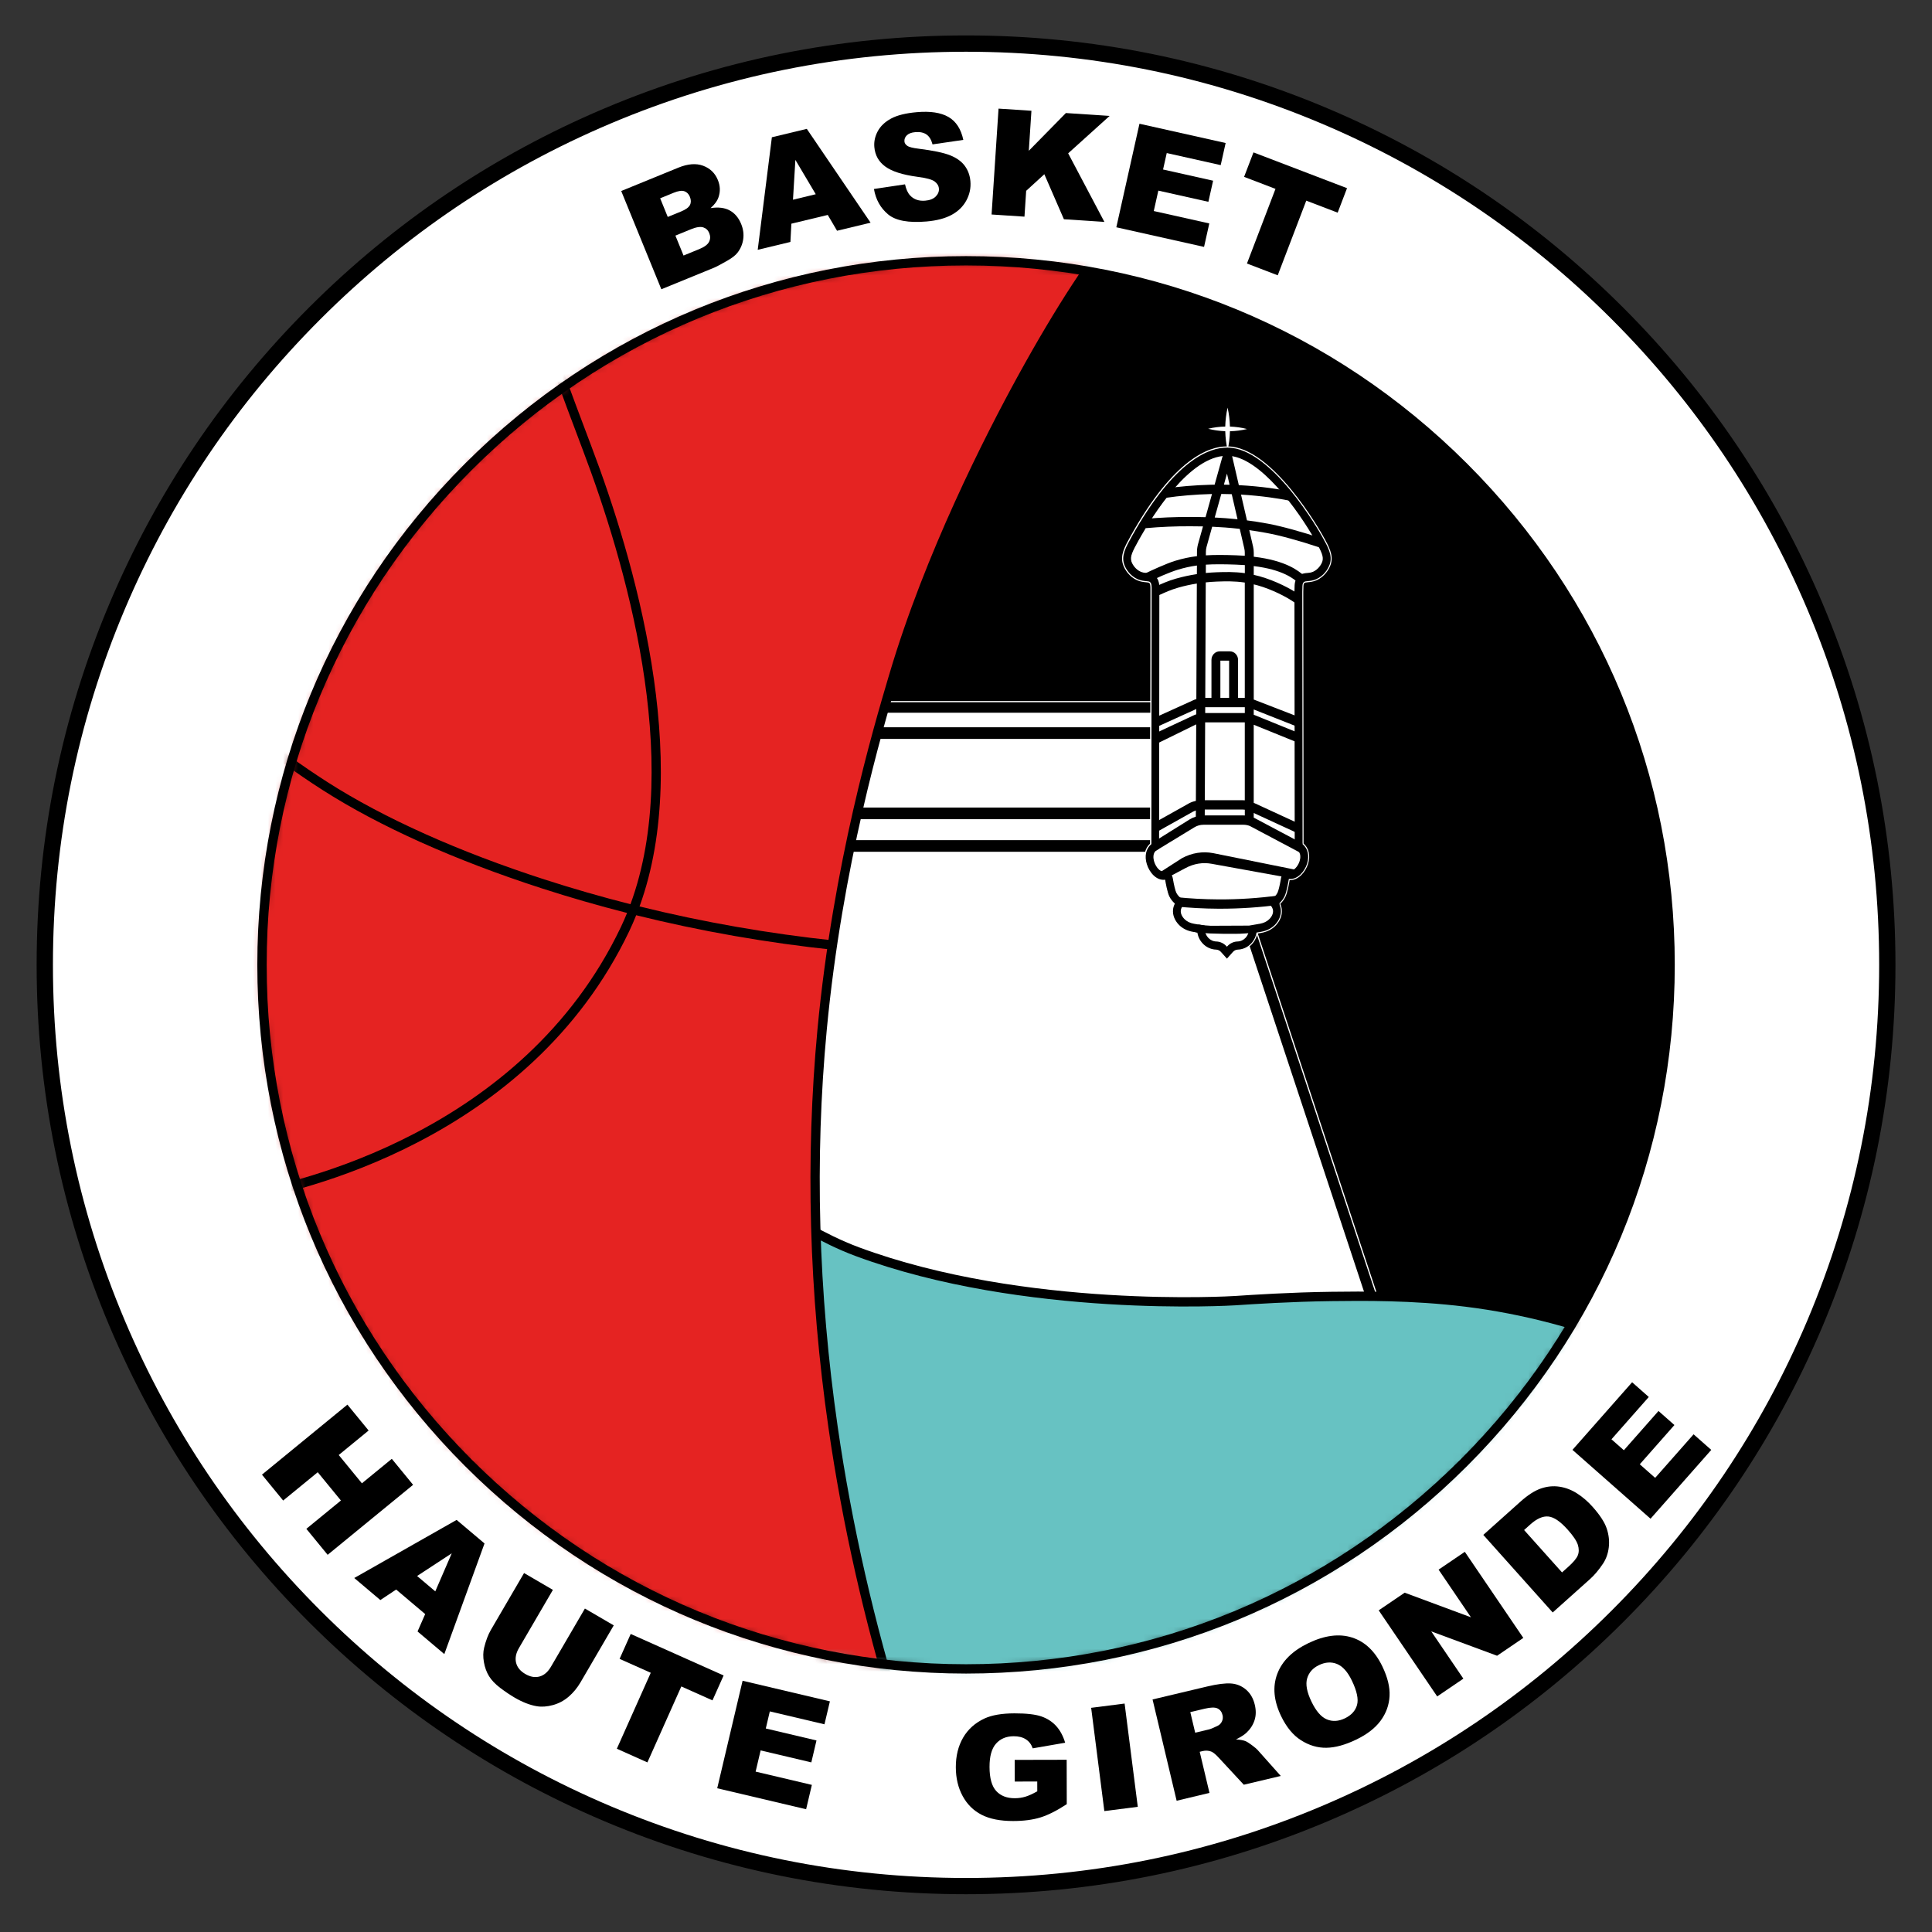 <svg width="256" height="256" viewBox="0 0 256 256" fill="none" xmlns="http://www.w3.org/2000/svg">
<rect x="0" y="0" width="256" height="256" fill="#333333" stroke="none"/>
<path d="M128.006 249.915C195.423 249.915 250.075 195.262 250.075 127.846C250.075 60.429 195.423 5.777 128.006 5.777C60.589 5.777 5.937 60.429 5.937 127.846C5.937 195.262 60.589 249.915 128.006 249.915Z" fill="white"/>
<path d="M128.006 250.994C111.382 250.994 95.254 247.737 80.069 241.315C65.403 235.113 52.236 226.233 40.926 214.923C29.616 203.613 20.736 190.442 14.533 175.779C8.112 160.598 4.855 144.47 4.855 127.846C4.855 111.221 8.112 95.093 14.533 79.909C20.736 65.243 29.616 52.076 40.926 40.766C52.236 29.455 65.406 20.576 80.069 14.373C95.254 7.951 111.382 4.694 128.006 4.694C144.631 4.694 160.759 7.951 175.943 14.373C190.606 20.576 203.776 29.455 215.086 40.766C226.397 52.076 235.276 65.246 241.479 79.909C247.901 95.093 251.158 111.221 251.158 127.846C251.158 144.47 247.901 160.598 241.479 175.783C235.276 190.449 226.397 203.616 215.086 214.926C203.776 226.236 190.606 235.116 175.943 241.319C160.756 247.737 144.631 250.994 128.006 250.994ZM128.006 6.856C111.672 6.856 95.827 10.055 80.911 16.366C66.504 22.46 53.566 31.183 42.453 42.295C31.34 53.408 22.617 66.347 16.523 80.754C10.215 95.67 7.014 111.514 7.014 127.849C7.014 144.184 10.212 160.028 16.523 174.944C22.617 189.351 31.34 202.289 42.453 213.402C53.566 224.515 66.504 233.238 80.911 239.332C95.827 245.64 111.672 248.841 128.006 248.841C144.341 248.841 160.185 245.643 175.101 239.332C189.508 233.238 202.447 224.515 213.56 213.402C224.672 202.289 233.395 189.351 239.49 174.944C245.797 160.028 248.999 144.184 248.999 127.849C248.999 111.514 245.8 95.67 239.49 80.754C233.395 66.347 224.672 53.408 213.56 42.295C202.447 31.183 189.508 22.46 175.101 16.366C160.182 10.055 144.338 6.856 128.006 6.856Z" fill="black"/>
<path d="M128.006 221.138C179.53 221.138 221.298 179.369 221.298 127.846C221.298 76.322 179.53 34.554 128.006 34.554C76.482 34.554 34.714 76.322 34.714 127.846C34.714 179.369 76.482 221.138 128.006 221.138Z" fill="black"/>
<mask id="mask0_305_17009" style="mask-type:luminance" maskUnits="userSpaceOnUse" x="34" y="34" width="188" height="188">
<path d="M128.006 221.138C179.53 221.138 221.298 179.369 221.298 127.846C221.298 76.322 179.53 34.554 128.006 34.554C76.482 34.554 34.714 76.322 34.714 127.846C34.714 179.369 76.482 221.138 128.006 221.138Z" fill="white"/>
</mask>
<g mask="url(#mask0_305_17009)">
<path d="M114.179 93.742H155.851L181.775 172.069L119.324 178.444C119.324 178.444 79.844 163.168 80.396 162.767C80.948 162.366 114.179 93.742 114.179 93.742Z" fill="white"/>
<path d="M119.219 179.234L119.046 179.166C118.95 179.129 109.219 175.363 99.605 171.569C93.958 169.339 89.452 167.538 86.216 166.209C79.711 163.541 79.699 163.454 79.625 162.881L79.566 162.427L79.829 162.23C81.349 159.642 104.559 111.835 113.485 93.406L113.695 92.971H156.407L182.808 172.738L119.219 179.234ZM81.423 162.492C85.106 164.25 105.555 172.288 119.431 177.661L180.742 171.399L155.293 94.513H114.663C113.315 97.295 105.734 112.942 98.187 128.444C86.047 153.381 82.534 160.432 81.423 162.492ZM79.943 162.146C79.936 162.15 79.93 162.156 79.924 162.159L79.943 162.146Z" fill="black"/>
<path d="M119.21 179.311L119.018 179.237C118.941 179.206 109.25 175.455 99.578 171.64C93.927 169.41 89.424 167.606 86.189 166.28C79.644 163.596 79.631 163.516 79.551 162.89L79.486 162.39L79.773 162.174C81.362 159.442 104.587 111.604 113.417 93.369L113.648 92.891H156.465L156.484 92.943L182.916 172.803L182.821 172.812L119.21 179.311ZM79.65 162.461L79.702 162.871C79.77 163.393 79.782 163.488 86.244 166.138C89.48 167.464 93.983 169.268 99.633 171.495C109.306 175.314 118.997 179.064 119.074 179.092L119.228 179.154L182.704 172.673L156.348 93.048H113.744L113.556 93.44C104.812 111.499 81.948 158.593 79.958 162.165L79.992 162.208L79.974 162.221L79.946 162.187C79.927 162.218 79.912 162.245 79.897 162.27L79.875 162.292L79.65 162.461ZM119.419 177.738L119.401 177.732C107.995 173.315 85.368 164.463 81.386 162.563L81.312 162.529L81.349 162.458C82.315 160.669 85.06 155.225 98.113 128.413C104.969 114.33 111.918 99.994 114.589 94.482L114.611 94.439H155.346L155.364 94.492L180.844 171.471L180.748 171.48L119.419 177.738ZM81.528 162.458C85.701 164.429 108.1 173.192 119.441 177.584L180.637 171.335L155.238 94.59H114.709C112.023 100.133 105.092 114.432 98.254 128.478C85.371 154.945 82.528 160.595 81.528 162.458Z" fill="white"/>
<path d="M152.422 96.367H115.259V97.909H152.422V96.367Z" fill="black"/>
<path d="M152.422 107.005H112.137V108.547H152.422V107.005Z" fill="black"/>
<path d="M152.422 111.323H110.496V112.865H152.422V111.323Z" fill="black"/>
<path d="M162.973 57.14C163.735 57.125 164.497 57.029 165.24 56.847C164.5 56.653 163.738 56.551 162.973 56.523C162.952 55.681 162.85 54.839 162.662 54.016C162.473 54.839 162.375 55.678 162.353 56.52C161.591 56.539 160.83 56.631 160.086 56.813C160.826 57.005 161.588 57.109 162.353 57.137C162.375 57.982 162.473 58.821 162.665 59.648C162.853 58.821 162.952 57.982 162.973 57.14Z" fill="white"/>
<path d="M174.709 71.319C172.831 67.957 167.341 59.771 162.575 59.854H162.572H162.569C157.363 59.827 152.314 67.957 150.435 71.319C149.569 72.87 149.149 73.691 149.439 74.582C149.624 75.156 150.149 75.896 150.932 76.245C151.728 76.599 152.274 76.319 152.736 76.738C153.18 77.142 153.11 77.805 153.11 78.4L153.072 112.14C151.416 113.112 152.82 116.199 154.282 116.036C154.667 115.992 154.846 116.14 154.908 116.52C155.025 117.248 155.228 118.173 155.407 118.534C155.534 118.79 155.799 119.212 156.379 119.598C156.382 119.61 156.382 119.613 156.385 119.626C156.197 119.848 155.993 120.178 155.95 120.591C155.895 121.146 156.141 121.723 156.61 122.189C157.017 122.593 157.56 122.837 158.128 122.932L159.142 123.108V123.111C159.133 124.289 160.031 125.261 161.157 125.289C161.533 125.298 161.891 125.467 162.15 125.754L162.575 126.232L163.001 125.754C163.26 125.467 163.615 125.298 163.994 125.289C165.123 125.258 166.021 124.286 166.008 123.105L167.023 122.929C167.59 122.83 168.133 122.59 168.54 122.186C169.009 121.72 169.256 121.143 169.2 120.588C169.157 120.172 168.954 119.845 168.766 119.623C168.769 119.61 168.769 119.607 168.772 119.595C169.352 119.209 169.617 118.784 169.743 118.531C169.922 118.167 170.126 117.242 170.243 116.517C170.305 116.137 170.468 115.881 170.854 115.925C172.319 116.088 173.738 113.109 172.081 112.137L172.044 78.397C172.087 77.657 171.973 77.139 172.417 76.735C172.877 76.316 173.423 76.596 174.222 76.242C175.005 75.893 175.526 75.15 175.715 74.579C175.995 73.688 175.576 72.867 174.709 71.319Z" fill="white"/>
<path d="M162.569 127.136L161.712 126.177C161.564 126.01 161.354 125.912 161.135 125.905C159.867 125.871 158.816 124.897 158.59 123.638L158.026 123.54C157.301 123.416 156.669 123.102 156.2 122.633C155.592 122.028 155.287 121.26 155.361 120.523C155.389 120.258 155.466 119.996 155.589 119.746C155.29 119.471 155.053 119.16 154.883 118.815C154.605 118.253 154.383 116.967 154.331 116.646C153.19 116.763 152.237 115.665 151.885 114.515C151.546 113.408 151.777 112.405 152.483 111.81L152.52 78.397C152.52 78.323 152.52 78.246 152.523 78.172C152.53 77.672 152.523 77.358 152.351 77.201C152.258 77.117 152.147 77.099 151.851 77.074C151.543 77.046 151.16 77.013 150.704 76.809C149.704 76.362 149.097 75.436 148.884 74.776C148.492 73.57 149.094 72.494 149.926 71.004C155.648 60.776 160.278 59.234 162.548 59.234H162.551H162.6C162.619 59.234 162.64 59.234 162.659 59.234C168.571 59.234 174.953 70.523 175.224 71.004C176.057 72.494 176.662 73.573 176.267 74.776C176.054 75.433 175.446 76.362 174.447 76.809C173.99 77.013 173.608 77.046 173.3 77.074C173.003 77.099 172.892 77.117 172.8 77.201C172.664 77.324 172.649 77.46 172.643 77.956C172.64 78.101 172.64 78.252 172.63 78.416L172.667 111.81C173.364 112.396 173.596 113.368 173.269 114.432C172.933 115.533 171.973 116.628 170.838 116.541C170.832 116.563 170.829 116.588 170.823 116.618C170.78 116.884 170.551 118.238 170.265 118.815C170.092 119.16 169.857 119.471 169.558 119.746C169.682 119.996 169.759 120.258 169.787 120.523C169.861 121.26 169.555 122.028 168.948 122.633C168.476 123.102 167.846 123.413 167.119 123.54L166.554 123.638C166.329 124.897 165.277 125.871 164.01 125.905C163.791 125.912 163.581 126.01 163.433 126.177L162.569 127.136ZM154.393 115.412C154.988 115.412 155.38 115.77 155.484 116.418C155.614 117.214 155.802 118.003 155.926 118.253C156.083 118.568 156.339 118.845 156.69 119.08L156.906 119.225L157.005 119.783L156.82 120.036C156.65 120.239 156.552 120.446 156.53 120.659C156.493 121.011 156.669 121.405 157.008 121.745C157.307 122.041 157.724 122.241 158.214 122.328L159.722 122.587V123.111C159.716 123.956 160.361 124.656 161.163 124.678C161.693 124.69 162.202 124.931 162.566 125.335C162.93 124.931 163.439 124.693 163.969 124.678C164.771 124.656 165.419 123.956 165.41 123.117L165.404 122.587L166.918 122.324C167.409 122.241 167.825 122.038 168.124 121.742C168.463 121.405 168.639 121.007 168.602 120.656C168.581 120.446 168.482 120.236 168.312 120.033L168.124 119.811L168.22 119.249L168.442 119.077C168.793 118.842 169.049 118.565 169.207 118.25C169.33 118 169.521 117.214 169.648 116.415C169.83 115.283 170.653 115.283 170.903 115.311C171.341 115.357 171.915 114.774 172.134 114.058C172.226 113.759 172.374 113.025 171.776 112.677L171.474 112.501L171.437 78.382V78.363C171.446 78.212 171.446 78.073 171.449 77.941C171.455 77.392 171.464 76.769 172.01 76.272C172.402 75.915 172.818 75.88 173.185 75.847C173.441 75.825 173.685 75.803 173.969 75.677C174.567 75.409 174.993 74.82 175.135 74.385C175.335 73.771 175.033 73.142 174.188 71.63C172.023 67.76 166.835 60.471 162.634 60.471C162.619 60.471 162.603 60.471 162.585 60.471H162.582H162.563H162.538H162.532C162.529 60.471 162.526 60.471 162.523 60.471C157.69 60.471 152.804 68.272 150.926 71.63C150.081 73.142 149.782 73.771 149.979 74.385C150.121 74.823 150.546 75.412 151.145 75.677C151.429 75.803 151.669 75.825 151.928 75.847C152.295 75.877 152.712 75.915 153.106 76.272C153.705 76.815 153.692 77.611 153.683 78.191L153.68 78.4L153.643 112.501L153.341 112.677C152.727 113.038 152.891 113.824 152.989 114.145C153.214 114.885 153.77 115.468 154.201 115.422C154.275 115.416 154.337 115.412 154.393 115.412Z" fill="black"/>
<path d="M162.569 127.25L161.656 126.229C161.52 126.078 161.329 125.989 161.132 125.983C159.87 125.949 158.782 124.996 158.526 123.706L158.01 123.617C157.27 123.49 156.626 123.17 156.144 122.692C155.521 122.072 155.207 121.279 155.284 120.52C155.312 120.264 155.38 120.011 155.494 119.771C155.207 119.499 154.979 119.191 154.812 118.855C154.547 118.321 154.337 117.171 154.263 116.733C153.116 116.807 152.159 115.696 151.808 114.543C151.469 113.429 151.691 112.399 152.403 111.776L152.44 78.397C152.44 78.339 152.44 78.277 152.44 78.219V78.172C152.446 77.694 152.44 77.395 152.292 77.259C152.221 77.195 152.129 77.176 151.836 77.151C151.524 77.124 151.135 77.09 150.664 76.88C149.64 76.424 149.023 75.477 148.804 74.801C148.4 73.561 149.01 72.472 149.852 70.964C155.599 60.69 160.265 59.154 162.535 59.154H162.649C168.602 59.154 175.008 70.48 175.277 70.964C176.122 72.472 176.729 73.561 176.325 74.801C176.106 75.474 175.489 76.424 174.465 76.88C173.997 77.09 173.608 77.124 173.293 77.151C172.997 77.176 172.908 77.195 172.837 77.259C172.732 77.355 172.71 77.46 172.704 77.956C172.701 78.101 172.701 78.256 172.692 78.422L172.729 111.776C173.432 112.387 173.654 113.386 173.327 114.456C173 115.53 172.066 116.625 170.949 116.625C170.928 116.625 170.906 116.625 170.884 116.625C170.884 116.628 170.884 116.631 170.881 116.634C170.838 116.899 170.61 118.259 170.317 118.852C170.15 119.188 169.922 119.496 169.635 119.768C169.749 120.011 169.817 120.261 169.845 120.517C169.922 121.276 169.608 122.069 168.985 122.689C168.503 123.167 167.859 123.487 167.119 123.614L166.603 123.703C166.347 124.993 165.259 125.949 163.997 125.98C163.8 125.986 163.609 126.075 163.473 126.226L162.569 127.25ZM154.386 116.566L154.399 116.637C154.442 116.896 154.667 118.226 154.945 118.784C155.111 119.12 155.343 119.425 155.636 119.694L155.679 119.734L155.651 119.786C155.531 120.027 155.457 120.28 155.432 120.536C155.361 121.248 155.657 121.991 156.249 122.581C156.709 123.037 157.329 123.342 158.038 123.466L158.655 123.571L158.664 123.623C158.889 124.869 159.929 125.794 161.141 125.828C161.379 125.835 161.607 125.943 161.77 126.125L162.575 127.025L163.38 126.125C163.544 125.943 163.772 125.835 164.009 125.828C165.219 125.798 166.261 124.869 166.483 123.623L166.492 123.571L167.109 123.466C167.819 123.342 168.439 123.037 168.898 122.581C169.487 121.991 169.786 121.248 169.716 120.536C169.691 120.28 169.617 120.027 169.497 119.786L169.469 119.734L169.512 119.694C169.805 119.425 170.036 119.12 170.203 118.784C170.493 118.201 170.727 116.77 170.752 116.609C170.758 116.575 170.764 116.548 170.77 116.526L170.786 116.464L170.847 116.471C171.952 116.551 172.88 115.474 173.204 114.413C173.515 113.392 173.3 112.442 172.624 111.875L172.596 111.85V111.813L172.559 78.419C172.569 78.252 172.572 78.101 172.572 77.956C172.578 77.463 172.593 77.29 172.754 77.145C172.868 77.04 173.003 77.025 173.296 77C173.599 76.972 173.975 76.942 174.422 76.741C175.4 76.303 175.992 75.4 176.202 74.755C176.584 73.583 175.989 72.519 175.162 71.044C174.894 70.566 168.531 59.312 162.662 59.312H162.551C160.308 59.312 155.7 60.835 149.991 71.044C149.168 72.519 148.572 73.583 148.952 74.755C149.161 75.4 149.751 76.303 150.731 76.741C151.179 76.942 151.555 76.972 151.857 77C152.15 77.025 152.286 77.04 152.4 77.145C152.594 77.324 152.604 77.654 152.597 78.175V78.222C152.597 78.28 152.597 78.342 152.597 78.401L152.56 111.85L152.533 111.875C151.848 112.455 151.632 113.436 151.959 114.497C152.301 115.613 153.227 116.686 154.328 116.572L154.386 116.566ZM162.569 125.443L162.517 125.384C162.168 124.996 161.675 124.767 161.166 124.752C160.324 124.73 159.645 123.993 159.654 123.108V122.652L158.208 122.402C157.702 122.315 157.273 122.106 156.965 121.8C156.607 121.446 156.425 121.026 156.462 120.65C156.484 120.422 156.589 120.2 156.771 119.984L156.934 119.762L156.848 119.268L156.656 119.142C156.292 118.901 156.027 118.611 155.864 118.284C155.737 118.028 155.543 117.229 155.413 116.427C155.305 115.761 154.877 115.425 154.223 115.496C153.751 115.545 153.174 114.95 152.934 114.167C152.829 113.827 152.659 112.994 153.322 112.609L153.584 112.455L153.625 78.191C153.634 77.623 153.643 76.849 153.072 76.331C152.699 75.992 152.295 75.955 151.937 75.924C151.672 75.899 151.425 75.878 151.132 75.748C150.512 75.474 150.074 74.86 149.926 74.409C149.717 73.765 150.022 73.126 150.876 71.593C152.761 68.225 157.665 60.397 162.538 60.397H162.646C166.881 60.397 172.097 67.723 174.262 71.593C175.119 73.126 175.425 73.768 175.212 74.412C175.064 74.863 174.626 75.477 174.006 75.751C173.713 75.881 173.466 75.902 173.204 75.927C172.846 75.958 172.442 75.992 172.069 76.334C171.548 76.809 171.538 77.414 171.532 77.944C171.529 78.083 171.529 78.222 171.52 78.37V78.388L171.557 112.458L171.819 112.612C172.464 112.988 172.306 113.769 172.211 114.086C171.979 114.845 171.381 115.44 170.903 115.391C170.669 115.363 169.901 115.36 169.728 116.43C169.598 117.232 169.404 118.031 169.278 118.287C169.114 118.614 168.849 118.904 168.485 119.145L168.291 119.296L168.207 119.789L168.374 119.984C168.556 120.196 168.658 120.422 168.682 120.65C168.719 121.026 168.537 121.446 168.18 121.8C167.871 122.109 167.439 122.315 166.937 122.402L165.484 122.652L165.49 123.114C165.499 123.993 164.821 124.73 163.979 124.752C163.47 124.764 162.976 124.996 162.628 125.384L162.569 125.443ZM154.393 115.335C155.025 115.335 155.447 115.724 155.558 116.406C155.685 117.183 155.876 117.979 155.993 118.219C156.144 118.522 156.391 118.79 156.734 119.018L156.977 119.182L157.088 119.808L156.882 120.088C156.718 120.283 156.626 120.477 156.607 120.671C156.573 120.998 156.74 121.372 157.064 121.692C157.35 121.976 157.754 122.17 158.229 122.254L159.799 122.525V123.114C159.793 123.916 160.407 124.582 161.169 124.604C161.693 124.616 162.199 124.845 162.572 125.227C162.945 124.845 163.451 124.619 163.976 124.604C164.737 124.582 165.351 123.919 165.342 123.123L165.336 122.528L166.912 122.257C167.387 122.177 167.791 121.982 168.078 121.695C168.402 121.375 168.568 121.001 168.534 120.674C168.516 120.48 168.423 120.286 168.263 120.095L168.05 119.845L168.158 119.219L168.405 119.027C168.75 118.799 168.997 118.531 169.148 118.226C169.265 117.985 169.456 117.189 169.583 116.412C169.737 115.456 170.372 115.178 170.918 115.246C171.329 115.292 171.862 114.728 172.072 114.046C172.158 113.766 172.297 113.075 171.748 112.754L171.409 112.557V112.51L171.372 78.391V78.367C171.381 78.222 171.381 78.083 171.384 77.956C171.39 77.386 171.4 76.744 171.973 76.223C172.383 75.85 172.812 75.813 173.192 75.779C173.444 75.757 173.679 75.736 173.95 75.615C174.527 75.359 174.937 74.789 175.073 74.369C175.264 73.786 174.965 73.166 174.132 71.68C171.979 67.834 166.81 60.558 162.643 60.558H162.597L162.572 60.481L162.575 60.558H162.551C157.739 60.558 152.872 68.333 151.003 71.677C150.17 73.166 149.874 73.783 150.062 74.366C150.198 74.786 150.608 75.356 151.185 75.612C151.456 75.733 151.694 75.754 151.944 75.776C152.323 75.81 152.755 75.847 153.165 76.22C153.788 76.787 153.776 77.602 153.769 78.197L153.766 78.407L153.729 112.55L153.39 112.748C152.823 113.081 152.98 113.821 153.072 114.123C153.285 114.817 153.813 115.388 154.204 115.348C154.272 115.339 154.334 115.335 154.393 115.335Z" fill="white"/>
<path d="M154.685 116.298L153.708 115.585L156.644 113.695C157.939 113.007 159.358 112.782 160.746 113.044L171.782 115.268L170.632 116.285L160.567 114.459C159.401 114.24 158.208 114.429 157.119 115.008L154.685 116.298Z" fill="black"/>
<path d="M161.705 120.409C161.616 120.409 161.527 120.409 161.437 120.409C159.531 120.4 157.606 120.298 155.709 120.101L155.827 118.873C157.683 119.064 159.574 119.166 161.443 119.175C164.083 119.188 166.77 119.015 169.401 118.657L169.552 119.882C166.955 120.233 164.318 120.409 161.705 120.409Z" fill="black"/>
<path d="M174.888 72.553L175.246 71.378C172.501 70.465 169.79 69.721 167.998 69.388C167.029 69.209 166.107 69.067 165.231 68.953L164.441 65.536C167.254 65.703 169.515 66.073 170.826 66.332L171.045 65.12C169.648 64.845 167.196 64.444 164.151 64.284L163.272 60.484C163.201 60.188 162.967 59.987 162.683 59.981C162.47 59.855 162.674 59.981 162.668 59.981C162.144 59.981 162.11 60.074 161.928 60.697L160.944 64.222C160.768 64.225 160.592 64.225 160.413 64.231C158.387 64.281 156.157 64.466 154.297 64.746L154.463 65.968C156.28 65.696 158.458 65.514 160.438 65.465C160.49 65.465 160.543 65.465 160.595 65.462L159.741 68.528C158.951 68.506 158.273 68.503 157.73 68.5C155.722 68.491 153.705 68.577 151.725 68.753L151.826 69.984C153.773 69.808 155.756 69.724 157.727 69.734C158.192 69.737 158.754 69.74 159.402 69.752L158.735 72.136C158.652 72.448 158.609 72.772 158.606 73.096L158.603 73.694C157.643 73.811 156.724 74.005 155.734 74.305C154.516 74.675 152.391 75.665 151.725 75.995L152.483 76.969C153.125 76.652 154.914 75.838 156.064 75.492C156.928 75.23 157.721 75.051 158.6 74.934L158.593 76.072C157.656 76.214 156.734 76.411 155.833 76.667C154.781 76.966 153.927 77.355 153.242 77.667C153.116 77.725 152.992 77.781 152.875 77.833L153.338 78.968C153.458 78.916 153.584 78.857 153.714 78.799C154.399 78.487 155.176 78.135 156.141 77.861C156.94 77.633 157.758 77.454 158.587 77.324L158.522 92.629C158.322 92.69 158.125 92.767 157.936 92.866L152.85 95.173L153.322 96.305L158.424 93.989L158.461 93.97C158.479 93.961 158.498 93.955 158.516 93.946L158.513 94.652C158.39 94.692 158.266 94.738 158.146 94.797L153.202 97.107L153.455 98.458L158.504 95.981L158.461 106.117C158.159 106.181 157.859 106.283 157.576 106.431L152.641 109.195L153.199 110.283L158.118 107.529C158.226 107.474 158.341 107.43 158.455 107.39L158.452 108.208C158.174 108.294 157.903 108.411 157.653 108.565L152.619 111.712L152.937 112.865L158.257 109.626C158.618 109.404 159.034 109.284 159.46 109.284H164.765C165.058 109.284 165.342 109.34 165.613 109.448L172.195 112.939L172.578 111.764L166.125 108.337V107.723L171.723 110.305L172.202 109.176L166.125 106.376V96.031L171.585 98.248L172.013 97.098L166.193 94.732C166.172 94.723 166.147 94.717 166.125 94.708V94.007L171.625 96.185L171.865 94.914L166.153 92.703C166.144 92.7 166.135 92.697 166.128 92.694V77.432C166.289 77.469 166.443 77.506 166.607 77.552C168.568 78.105 170.505 79.104 171.554 79.853L172.22 78.836C171.088 78.031 169.009 76.954 166.915 76.365C166.647 76.288 166.384 76.226 166.128 76.168V75.008C169.987 75.483 171.384 76.67 172.041 77.229L172.788 76.272C172.041 75.64 170.434 74.277 166.132 73.768V73.256C166.132 72.972 166.101 72.689 166.036 72.414L165.536 70.249C166.261 70.35 167.014 70.468 167.8 70.616C169.537 70.927 172.189 71.655 174.888 72.553ZM162.581 62.754L162.924 64.234C162.677 64.228 162.427 64.222 162.174 64.219L162.581 62.754ZM161.829 65.453C162.301 65.456 162.76 65.465 163.211 65.48L163.979 68.805C162.871 68.688 161.86 68.617 160.956 68.574L161.829 65.453ZM162.865 92.475H161.706V87.54H162.865V92.475ZM161.613 93.708H162.961H164.944V94.482H159.695L159.698 93.708H161.613ZM159.688 95.716H164.941V106.046C164.845 106.036 164.75 106.033 164.651 106.033H159.645L159.688 95.716ZM159.636 108.047L159.639 107.267H164.654C164.75 107.267 164.848 107.276 164.944 107.289V108.057C164.885 108.053 164.824 108.047 164.765 108.047H159.636ZM164.944 92.475H164.05V87.441C164.05 86.815 163.562 86.306 162.961 86.306H161.613C161.015 86.306 160.524 86.815 160.524 87.441V92.475H159.704L159.769 77.167C160.256 77.118 160.746 77.081 161.24 77.062C162.341 77.022 163.55 76.982 164.941 77.192V92.475H164.944ZM164.944 75.945C163.535 75.751 162.313 75.788 161.203 75.828C160.725 75.847 160.25 75.878 159.778 75.924L159.784 74.82C160.854 74.752 162.106 74.755 163.747 74.814C164.17 74.829 164.568 74.851 164.947 74.878V75.945H164.944ZM164.879 72.692C164.922 72.871 164.941 73.059 164.941 73.244V73.641C164.571 73.614 164.185 73.592 163.781 73.58C162.227 73.524 160.95 73.512 159.784 73.586L159.787 73.102C159.787 72.889 159.818 72.676 159.87 72.479L160.62 69.792C161.681 69.838 162.911 69.925 164.275 70.079L164.879 72.692Z" fill="black"/>
<path d="M158.47 123.126C159.106 123.167 159.747 123.204 160.401 123.231C162.625 123.324 164.756 123.324 166.792 123.253" fill="black"/>
<path d="M165.484 122.648L166.209 123.614C165.231 123.648 164.657 123.737 163.673 123.737C162.508 123.737 161.517 123.737 160.361 123.688C159.719 123.66 159.093 123.574 158.442 123.534L158.775 122.497C159.466 122.602 159.793 122.645 160.426 122.67" fill="black"/>
</g>
<mask id="mask1_305_17009" style="mask-type:luminance" maskUnits="userSpaceOnUse" x="34" y="34" width="188" height="188">
<path d="M128.006 221.138C179.53 221.138 221.298 179.369 221.298 127.846C221.298 76.322 179.53 34.554 128.006 34.554C76.482 34.554 34.714 76.322 34.714 127.846C34.714 179.369 76.482 221.138 128.006 221.138Z" fill="white"/>
</mask>
<g mask="url(#mask1_305_17009)">
<path d="M106.934 162.705C108.501 163.535 110.737 164.79 113.605 165.857C132.404 172.834 156.348 172.825 163.649 172.343C166.283 172.171 171.19 171.853 176.436 171.788C180.474 171.739 187.142 171.656 194.23 172.528C199.923 173.232 208.125 174.829 217.769 178.83L210.355 189.767L195.528 207.56C195.528 207.56 176.251 218.309 175.326 218.497C174.401 218.686 159.201 225.169 159.201 225.169L136.775 229.987H115.459L112.865 228.688L99.334 200.146L106.934 162.705Z" fill="#67C2C2"/>
<path d="M136.84 230.603H115.314L112.399 229.145L112.307 228.953L98.689 200.223L106.493 161.77L107.773 162.452C109.266 163.251 111.307 164.343 113.821 165.277C135.828 173.444 163.334 171.745 163.609 171.727C166.027 171.566 171.06 171.236 176.43 171.168C180.449 171.119 187.176 171.036 194.307 171.915C202.249 172.895 210.222 175.03 218.007 178.259L218.704 178.549L210.83 190.159L195.929 208.042L195.831 208.097C191.287 210.629 176.396 218.911 175.449 219.099C174.715 219.268 165.475 223.161 159.445 225.733L159.331 225.77L136.84 230.603ZM115.604 229.37H136.707L159.013 224.577C161.684 223.439 174.271 218.078 175.206 217.89C176.082 217.618 187.565 211.295 195.131 207.076L209.864 189.394L216.835 179.113C209.377 176.088 201.75 174.08 194.156 173.142C187.108 172.272 180.434 172.356 176.446 172.405C171.107 172.47 166.098 172.8 163.689 172.96C163.411 172.979 135.643 174.694 113.389 166.437C110.9 165.515 108.877 164.447 107.372 163.642L99.979 200.072L113.331 228.238L115.604 229.37Z" fill="black"/>
</g>
<mask id="mask2_305_17009" style="mask-type:luminance" maskUnits="userSpaceOnUse" x="34" y="34" width="188" height="188">
<path d="M128.006 221.138C179.53 221.138 221.298 179.369 221.298 127.846C221.298 76.322 179.53 34.554 128.006 34.554C76.482 34.554 34.714 76.322 34.714 127.846C34.714 179.369 76.482 221.138 128.006 221.138Z" fill="white"/>
</mask>
<g mask="url(#mask2_305_17009)">
<path d="M119.259 228.059C113.013 208.038 105.308 174.888 108.936 136.448C111.036 114.182 116.48 96.099 118.445 89.467C126.371 62.701 145.436 31.253 149.556 29.446L67.8 37.126L18.012 106.653L35.991 184.15L92.69 228.059H119.259Z" fill="#E52322"/>
<path d="M120.098 228.676H92.481L35.439 184.505L35.39 184.292L17.349 106.521L17.513 106.292L67.461 36.537L153.304 28.471L149.803 30.007C148.107 30.751 142.684 38.15 135.967 50.392C131.658 58.248 123.728 73.793 119.034 89.64L118.92 90.022C116.918 96.774 111.601 114.713 109.546 136.503C107.936 153.56 108.427 171.249 111.002 189.07C112.871 201.999 115.845 215.052 119.845 227.874L120.098 228.676ZM92.9 227.442H118.42C114.528 214.818 111.622 201.972 109.784 189.249C107.193 171.329 106.703 153.544 108.319 136.389C110.385 114.478 115.727 96.456 117.738 89.674L117.853 89.295C122.578 73.336 130.554 57.702 134.887 49.803C139.912 40.642 144.757 33.258 147.632 30.248L68.139 37.715L18.676 106.786L36.54 183.799L92.9 227.442Z" fill="black"/>
</g>
<mask id="mask3_305_17009" style="mask-type:luminance" maskUnits="userSpaceOnUse" x="34" y="34" width="188" height="188">
<path d="M128.006 221.138C179.53 221.138 221.298 179.369 221.298 127.846C221.298 76.322 179.53 34.554 128.006 34.554C76.482 34.554 34.714 76.322 34.714 127.846C34.714 179.369 76.482 221.138 128.006 221.138Z" fill="white"/>
</mask>
<g mask="url(#mask3_305_17009)">
<path d="M110.691 124.644C101.882 123.716 93.199 122.195 84.742 120.11C91.845 100.611 83.965 73.907 78.397 59.231C77.04 55.66 75.674 51.986 74.329 48.319L73.17 48.745C74.517 52.418 75.887 56.095 77.244 59.672C82.762 74.215 90.59 100.688 83.539 119.814C79.687 118.836 75.881 117.741 72.133 116.529C60.764 112.85 50.83 108.393 43.403 103.64C39.899 101.397 36.494 98.921 33.283 96.281L32.499 97.234C35.747 99.905 39.193 102.409 42.739 104.679C50.253 109.488 60.286 113.991 71.754 117.701C75.48 118.907 79.261 119.996 83.092 120.971C82.833 121.609 82.555 122.235 82.262 122.855C69.203 150.241 38.721 156.823 32.74 157.862L32.953 159.078C39.035 158.02 70.054 151.321 83.376 123.386C83.706 122.692 84.011 121.988 84.298 121.273C92.854 123.392 101.644 124.934 110.561 125.872L110.691 124.644Z" fill="black"/>
</g>
<path d="M128.006 221.755C102.921 221.755 79.338 211.987 61.603 194.249C43.869 176.511 34.097 152.928 34.097 127.846C34.097 102.761 43.865 79.178 61.603 61.443C79.342 43.705 102.924 33.937 128.006 33.937C153.091 33.937 176.674 43.705 194.409 61.443C212.147 79.181 221.915 102.764 221.915 127.846C221.915 152.931 212.147 176.514 194.409 194.249C176.671 211.983 153.088 221.755 128.006 221.755ZM128.006 35.171C103.251 35.171 79.98 44.809 62.476 62.316C44.973 79.823 35.331 103.094 35.331 127.846C35.331 152.601 44.97 175.872 62.476 193.376C79.983 210.879 103.254 220.521 128.006 220.521C152.758 220.521 176.032 210.882 193.536 193.376C211.04 175.872 220.681 152.598 220.681 127.846C220.681 103.091 211.043 79.82 193.536 62.316C176.032 44.809 152.758 35.171 128.006 35.171Z" fill="black"/>
<path d="M82.315 25.31L89.881 22.217C91.142 21.702 92.237 21.615 93.166 21.961C94.094 22.306 94.748 22.938 95.121 23.854C95.436 24.625 95.467 25.381 95.207 26.131C95.038 26.63 94.686 27.111 94.153 27.577C95.183 27.417 96.034 27.522 96.7 27.889C97.367 28.256 97.869 28.851 98.209 29.681C98.483 30.356 98.576 31.026 98.48 31.695C98.384 32.361 98.128 32.966 97.709 33.502C97.45 33.835 96.996 34.187 96.349 34.557C95.488 35.047 94.908 35.353 94.609 35.476L87.632 38.329L82.315 25.31ZM88.481 28.746L90.239 28.027C90.868 27.768 91.263 27.482 91.423 27.164C91.58 26.846 91.577 26.485 91.411 26.075C91.256 25.696 91.01 25.452 90.677 25.338C90.344 25.227 89.868 25.295 89.258 25.545L87.475 26.276L88.481 28.746ZM90.572 33.86L92.632 33.018C93.329 32.734 93.767 32.41 93.952 32.046C94.137 31.686 94.143 31.297 93.977 30.881C93.82 30.495 93.551 30.245 93.175 30.125C92.796 30.008 92.253 30.091 91.546 30.381L89.495 31.22L90.572 33.86Z" fill="black"/>
<path d="M109.682 28.481L104.861 29.64L104.735 32.059L100.401 33.101L102.277 18.188L106.906 17.075L115.357 29.508L110.913 30.575L109.682 28.481ZM108.091 25.736L105.392 21.186L105.074 26.464L108.091 25.736Z" fill="black"/>
<path d="M115.802 25.042L119.919 24.425C120.067 25.085 120.292 25.582 120.601 25.905C121.097 26.433 121.764 26.661 122.596 26.59C123.216 26.538 123.682 26.35 123.994 26.032C124.305 25.714 124.444 25.363 124.41 24.98C124.379 24.616 124.191 24.305 123.845 24.046C123.5 23.787 122.735 23.58 121.548 23.426C119.604 23.163 118.192 22.716 117.319 22.078C116.437 21.442 115.95 20.576 115.854 19.481C115.792 18.762 115.943 18.062 116.307 17.387C116.671 16.711 117.257 16.153 118.068 15.712C118.88 15.274 120.018 14.99 121.483 14.864C123.281 14.706 124.681 14.922 125.684 15.505C126.686 16.088 127.34 17.1 127.645 18.537L123.565 19.132C123.401 18.512 123.133 18.071 122.76 17.815C122.387 17.559 121.893 17.457 121.276 17.51C120.77 17.553 120.4 17.695 120.16 17.929C119.922 18.164 119.817 18.435 119.842 18.741C119.86 18.963 119.984 19.154 120.212 19.314C120.434 19.481 120.934 19.61 121.717 19.703C123.654 19.947 125.051 20.239 125.912 20.585C126.769 20.93 127.414 21.396 127.843 21.982C128.271 22.568 128.518 23.244 128.583 24.009C128.66 24.906 128.484 25.757 128.049 26.559C127.615 27.361 126.967 27.997 126.106 28.465C125.246 28.934 124.132 29.23 122.769 29.348C120.376 29.554 118.676 29.24 117.677 28.404C116.668 27.565 116.045 26.445 115.802 25.042Z" fill="black"/>
<path d="M132.312 14.392L136.67 14.678L136.322 19.98L141.235 14.978L147.03 15.36L141.537 20.317L146.339 29.406L140.973 29.052L138.379 23.086L135.973 25.285L135.748 28.709L131.39 28.422L132.312 14.392Z" fill="black"/>
<path d="M150.985 16.396L162.403 18.95L161.749 21.88L154.599 20.28L154.112 22.46L160.743 23.944L160.117 26.741L153.486 25.258L152.881 27.963L160.238 29.607L159.544 32.716L147.919 30.116L150.985 16.396Z" fill="black"/>
<path d="M166.092 20.193L178.488 24.934L177.248 28.179L173.087 26.587L169.306 36.479L165.228 34.918L169.009 25.026L164.849 23.435L166.092 20.193Z" fill="black"/>
<path d="M46.034 186.121L48.844 189.551L44.883 192.796L47.955 196.546L51.916 193.302L54.738 196.747L43.415 206.021L40.593 202.576L45.173 198.826L42.101 195.078L37.521 198.829L34.711 195.399L46.034 186.121Z" fill="black"/>
<path d="M56.339 213.874L52.492 210.623L50.398 212.017L46.941 209.094L60.506 201.395L64.201 204.516L58.874 219.176L55.327 216.178L56.339 213.874ZM57.677 210.864L59.861 205.821L55.268 208.828L57.677 210.864Z" fill="black"/>
<path d="M77.503 213.14L81.325 215.37L76.93 222.902C76.495 223.648 75.967 224.287 75.353 224.817C74.737 225.348 74.043 225.718 73.262 225.931C72.485 226.144 71.769 226.193 71.116 226.082C70.206 225.928 69.231 225.548 68.189 224.941C67.584 224.589 66.952 224.16 66.289 223.661C65.626 223.158 65.129 222.64 64.799 222.103C64.469 221.567 64.244 220.95 64.12 220.246C63.997 219.543 64.009 218.899 64.154 218.313C64.386 217.372 64.685 216.588 65.046 215.968L69.441 208.437L73.262 210.667L68.762 218.377C68.361 219.065 68.235 219.713 68.383 220.32C68.531 220.928 68.938 221.425 69.604 221.813C70.264 222.199 70.894 222.31 71.492 222.146C72.09 221.983 72.593 221.551 73.003 220.851L77.503 213.14Z" fill="black"/>
<path d="M83.573 216.508L95.883 222.008L94.408 225.308L90.278 223.463L85.785 233.528L81.735 231.717L86.229 221.653L82.099 219.809L83.573 216.508Z" fill="black"/>
<path d="M98.397 222.708L109.966 225.437L109.247 228.479L102.005 226.77L101.472 229.034L108.189 230.619L107.505 233.525L100.787 231.939L100.124 234.749L107.576 236.507L106.814 239.733L95.035 236.954L98.397 222.708Z" fill="black"/>
<path d="M134.459 236.066L134.452 233.194L141.34 233.179L141.352 239.061C140.035 239.924 138.869 240.51 137.858 240.822C136.846 241.134 135.643 241.294 134.252 241.294C132.54 241.297 131.143 241.022 130.063 240.464C128.984 239.909 128.145 239.079 127.55 237.975C126.954 236.874 126.655 235.606 126.652 234.175C126.649 232.67 126.97 231.359 127.618 230.246C128.265 229.132 129.215 228.284 130.464 227.704C131.442 227.257 132.756 227.032 134.409 227.029C136.004 227.026 137.194 227.161 137.987 227.436C138.777 227.711 139.434 228.136 139.958 228.716C140.479 229.296 140.874 230.03 141.139 230.921L136.84 231.665C136.661 231.143 136.362 230.745 135.936 230.471C135.513 230.196 134.974 230.058 134.317 230.061C133.339 230.064 132.562 230.388 131.982 231.038C131.402 231.689 131.115 232.716 131.118 234.123C131.121 235.616 131.417 236.683 132.007 237.321C132.596 237.96 133.413 238.277 134.465 238.274C134.964 238.274 135.439 238.203 135.89 238.065C136.343 237.926 136.858 237.688 137.444 237.355L137.441 236.057L134.459 236.066Z" fill="black"/>
<path d="M144.584 226.295L149.017 225.73L150.762 239.413L146.33 239.977L144.584 226.295Z" fill="black"/>
<path d="M155.91 238.608L152.721 225.188L159.948 223.47C161.289 223.152 162.338 223.019 163.1 223.069C163.862 223.121 164.528 223.392 165.105 223.883C165.681 224.376 166.07 225.049 166.27 225.903C166.446 226.65 166.434 227.328 166.23 227.948C166.027 228.568 165.675 229.114 165.172 229.586C164.852 229.888 164.386 230.184 163.775 230.477C164.33 230.52 164.747 230.594 165.021 230.702C165.206 230.773 165.493 230.955 165.882 231.242C166.27 231.532 166.539 231.76 166.687 231.933L169.709 235.323L164.808 236.485L161.517 232.935C161.098 232.473 160.753 232.192 160.487 232.087C160.126 231.955 159.747 231.933 159.349 232.029L158.967 232.121L160.262 237.568L155.91 238.608ZM158.368 229.592L160.197 229.157C160.395 229.111 160.765 228.96 161.302 228.701C161.576 228.577 161.777 228.38 161.906 228.112C162.036 227.843 162.063 227.563 161.996 227.269C161.894 226.835 161.669 226.539 161.326 226.375C160.984 226.212 160.416 226.224 159.627 226.412L157.721 226.865L158.368 229.592Z" fill="black"/>
<path d="M169.756 227.399C168.778 225.369 168.605 223.507 169.241 221.807C169.876 220.108 171.249 218.747 173.358 217.73C175.521 216.687 177.454 216.437 179.16 216.983C180.866 217.529 182.201 218.8 183.167 220.802C183.867 222.254 184.188 223.568 184.123 224.743C184.061 225.918 183.672 226.998 182.954 227.982C182.235 228.966 181.159 229.805 179.715 230.502C178.25 231.208 176.93 231.572 175.755 231.588C174.58 231.606 173.46 231.273 172.396 230.597C171.332 229.922 170.456 228.852 169.756 227.399ZM173.778 225.477C174.382 226.733 175.061 227.516 175.814 227.828C176.566 228.139 177.362 228.093 178.201 227.689C179.064 227.273 179.601 226.683 179.814 225.918C180.027 225.154 179.799 224.077 179.129 222.686C178.565 221.517 177.905 220.783 177.152 220.481C176.4 220.179 175.598 220.234 174.756 220.641C173.948 221.033 173.429 221.619 173.201 222.405C172.976 223.189 173.167 224.213 173.778 225.477Z" fill="black"/>
<path d="M182.685 213.378L186.127 211.04L194.909 214.3L190.621 207.986L194.097 205.624L201.848 217.032L198.372 219.395L189.647 216.166L193.903 222.43L190.436 224.787L182.685 213.378Z" fill="black"/>
<path d="M196.546 203.381L201.481 198.964C202.453 198.095 203.354 197.518 204.177 197.234C205.001 196.95 205.821 196.87 206.635 196.994C207.45 197.117 208.224 197.41 208.961 197.882C209.698 198.351 210.38 198.937 211.006 199.637C211.99 200.735 212.619 201.703 212.9 202.542C213.18 203.381 213.27 204.214 213.171 205.038C213.072 205.861 212.816 206.58 212.406 207.193C211.845 208.032 211.268 208.717 210.676 209.245L205.741 213.661L196.546 203.381ZM201.95 202.737L206.975 208.353L207.789 207.625C208.483 207.005 208.911 206.49 209.072 206.08C209.232 205.67 209.232 205.207 209.072 204.692C208.908 204.177 208.461 203.508 207.724 202.684C206.749 201.595 205.898 201.016 205.164 200.945C204.433 200.874 203.637 201.225 202.777 201.996L201.95 202.737Z" fill="black"/>
<path d="M208.359 192.114L216.265 183.157L218.473 185.107L213.526 190.714L215.17 192.163L219.759 186.963L221.869 188.826L217.279 194.026L219.318 195.825L224.41 190.054L226.751 192.12L218.704 201.238L208.359 192.114Z" fill="black"/>
</svg>
